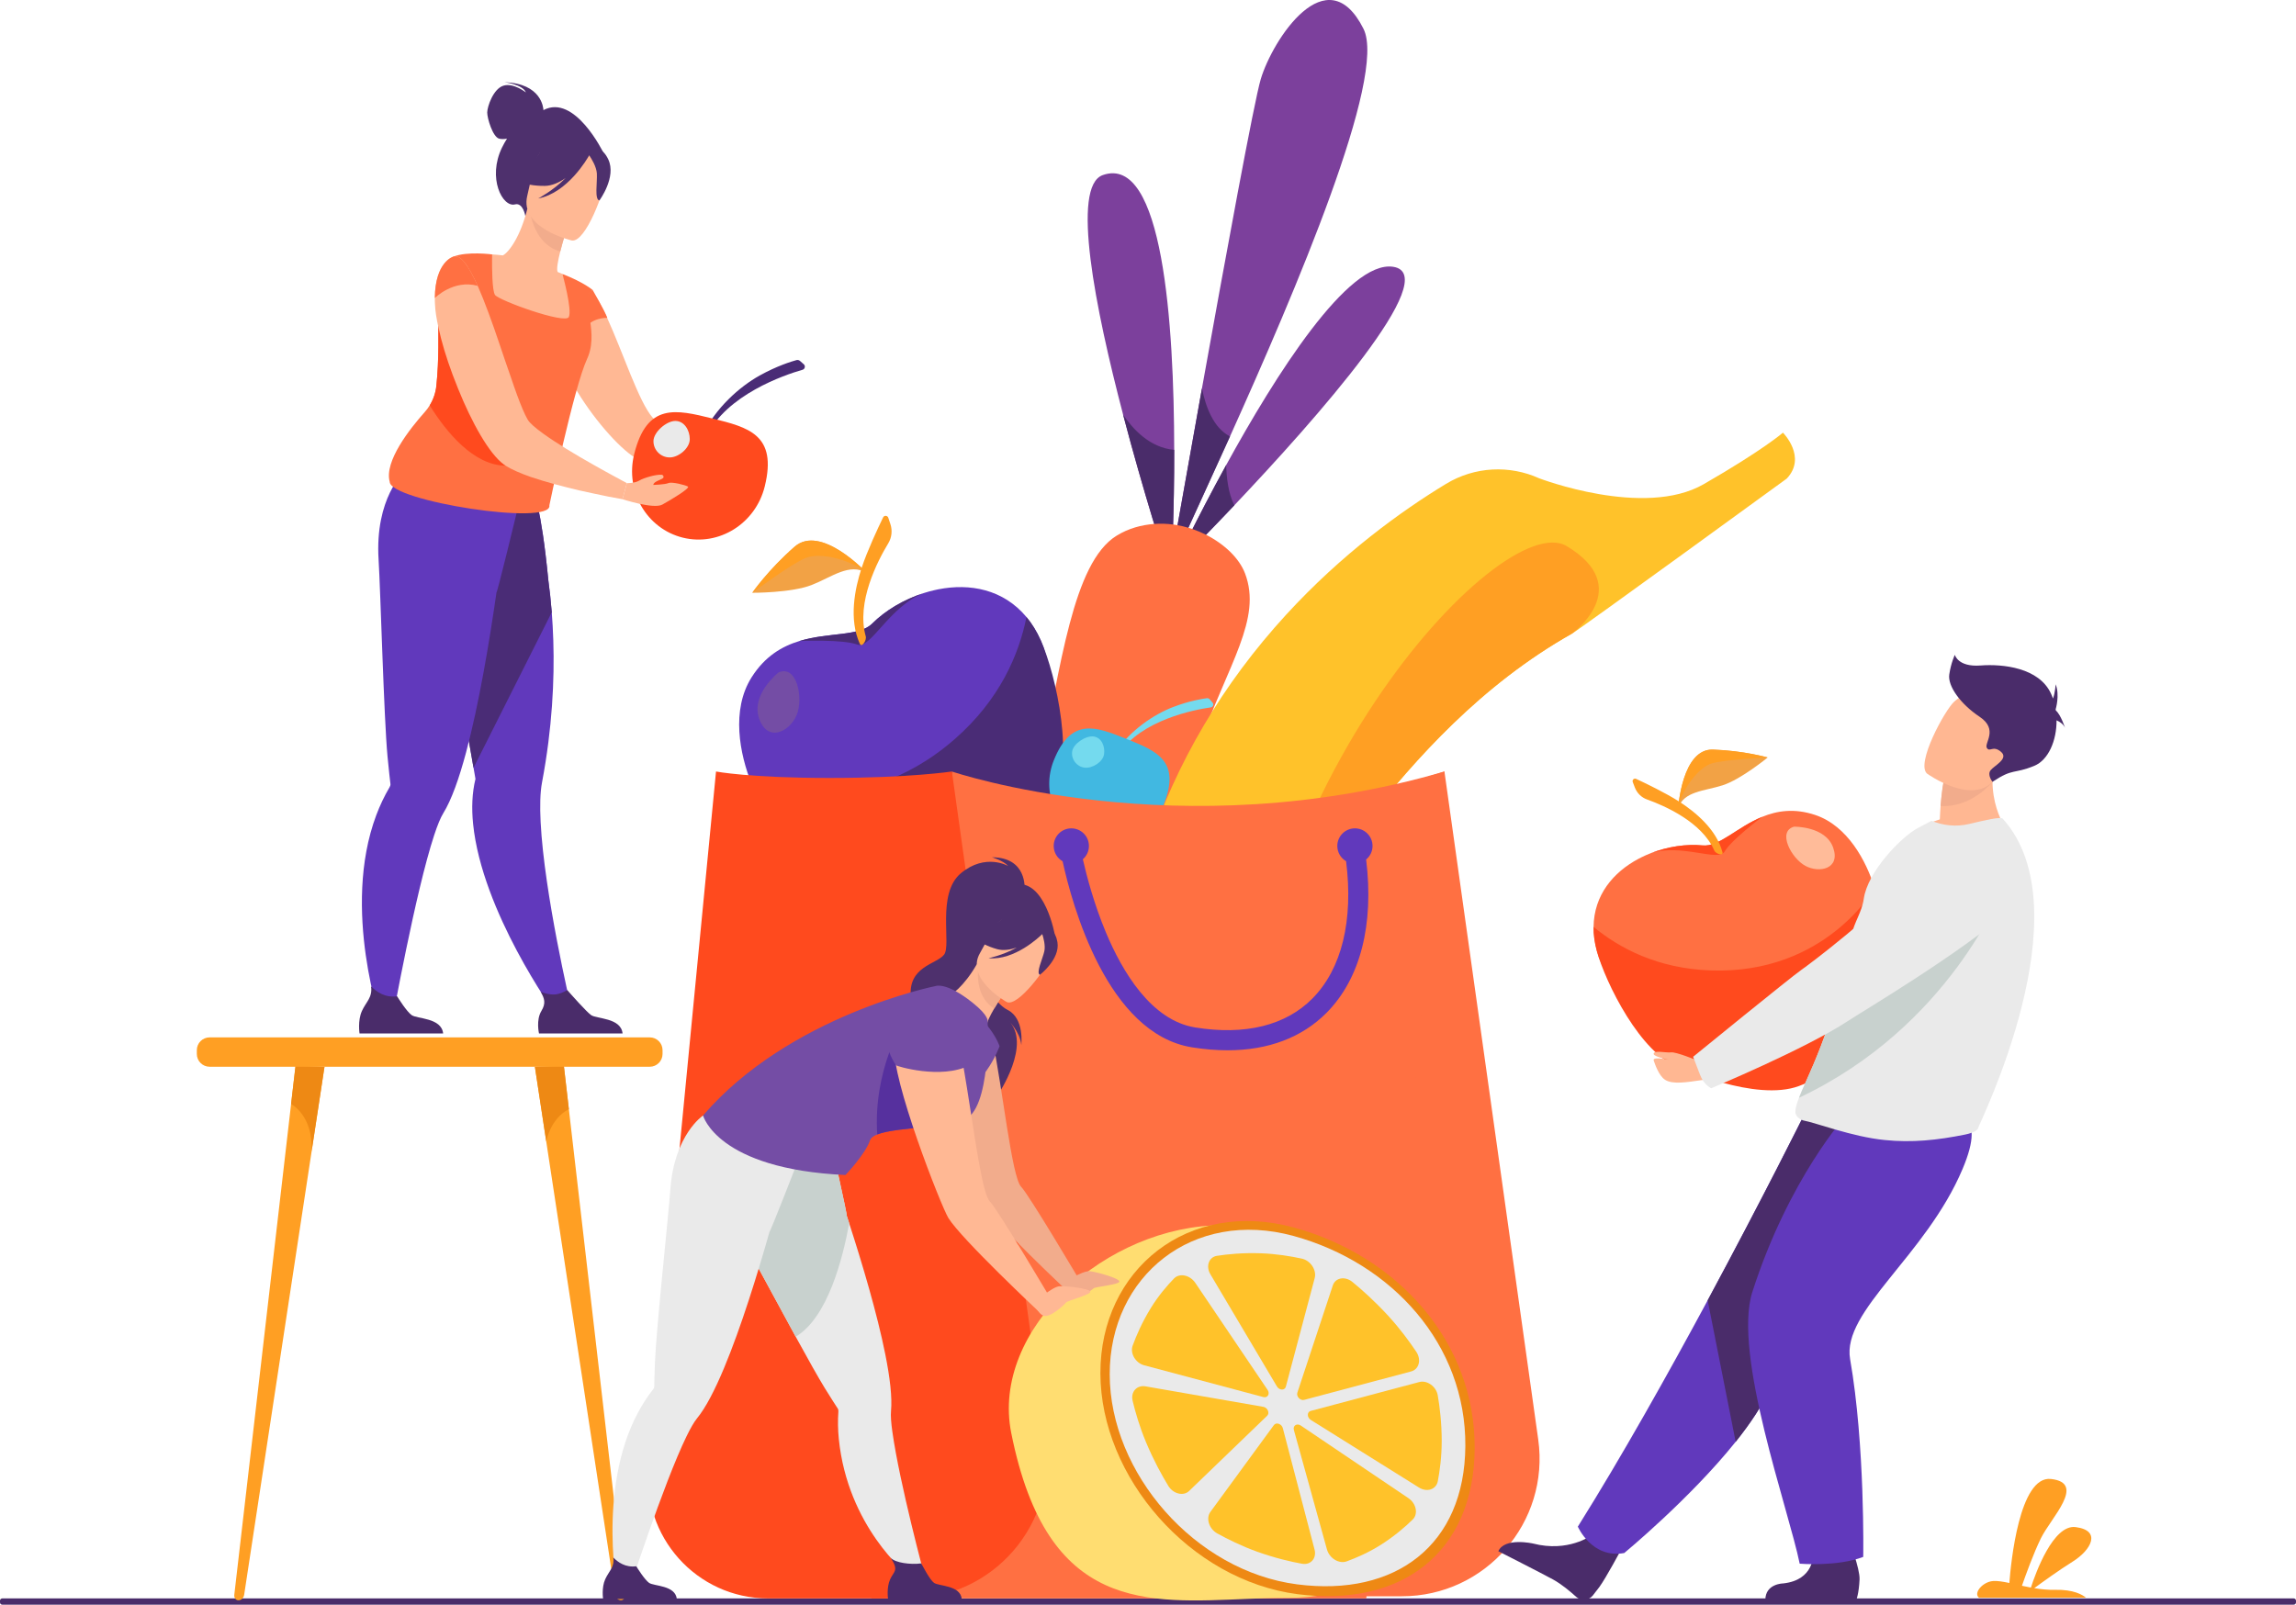 <?xml version="1.0" encoding="utf-8"?>
<!-- Generator: Adobe Illustrator 16.0.3, SVG Export Plug-In . SVG Version: 6.00 Build 0)  -->
<!DOCTYPE svg PUBLIC "-//W3C//DTD SVG 1.1//EN" "http://www.w3.org/Graphics/SVG/1.1/DTD/svg11.dtd">
<svg version="1.1" id="Warstwa_1" xmlns="http://www.w3.org/2000/svg" xmlns:xlink="http://www.w3.org/1999/xlink" x="0px" y="0px"
	 width="339.048px" height="237.015px" viewBox="0 0 339.048 237.015" enable-background="new 0 0 339.048 237.015"
	 xml:space="preserve">
<g>
	<g>
		<g>
			<g>
				<path fill="#4A2C6A" d="M338.712,237.015H0.336c-0.186,0-0.336-0.15-0.336-0.334v-0.26c0-0.184,0.15-0.334,0.336-0.334h338.376
					c0.186,0,0.336,0.15,0.336,0.334v0.26C339.048,236.864,338.896,237.015,338.712,237.015z"/>
			</g>
		</g>
	</g>
	<g>
		<g>
			<g>
				<g>
					<path fill="#7C409C" d="M172.935,84.908c-0.014,0.257-0.023,0.393-0.023,0.393s-0.041-0.131-0.123-0.382
						c-0.672-2.071-3.955-12.295-6.943-23.679c-4.13-15.75-7.697-33.719-3.004-35.38c8.89-3.149,10.529,22.016,10.552,40.584
						C173.41,75.594,173.031,83.138,172.935,84.908z"/>
					<path fill="#7C409C" d="M181.634,64.458c-3.215,7.125-6,13.12-7.6,16.711c-0.695,1.565-1.166,2.672-1.348,3.217
						c0.154-0.887,0.574-3.266,1.172-6.653c0-0.002,0-0.002,0-0.004c0.898-5.075,2.203-12.404,3.633-20.364
						c3.473-19.346,7.699-42.395,8.688-45.69c1.74-5.813,9.766-18.188,15.166-7.421C204.853,11.251,191.314,42.981,181.634,64.458z"
						/>
					<path fill="#7C409C" d="M182.281,74.624c-3.32,3.503-6.111,6.344-7.67,7.915c-0.852,0.861-1.336,1.34-1.336,1.34
						s0.85-1.813,2.299-4.707c1.367-2.734,3.27-6.433,5.492-10.481c7.279-13.266,17.998-30.27,24.645-29.288
						C213.294,40.523,194.314,61.923,182.281,74.624z"/>
					<path fill="#4A2C6A" d="M172.935,84.908c-0.047,0.002-0.098,0.006-0.146,0.011c-0.672-2.071-3.955-12.295-6.943-23.679
						c1.395,2.087,3.914,4.885,7.548,5.205C173.41,75.594,173.031,83.138,172.935,84.908z"/>
					<path fill="#4A2C6A" d="M181.634,64.458c-3.215,7.125-6,13.12-7.6,16.711c-0.121-1.003-0.176-2.165-0.176-3.436
						c0-0.002,0-0.002,0-0.004c0.898-5.075,2.203-12.404,3.633-20.364C178.052,60.145,179.214,63.223,181.634,64.458z"/>
					<path fill="#4A2C6A" d="M182.281,74.624c-3.32,3.503-6.111,6.344-7.67,7.915c0.15-0.903,0.502-2.074,0.963-3.367
						c1.367-2.734,3.27-6.433,5.492-10.481C181.117,70.388,181.357,72.917,182.281,74.624z"/>
				</g>
				<path fill="#F2A245" d="M172.683,84.391c-0.043,0.249-0.066,0.379-0.066,0.379C172.583,84.752,172.607,84.624,172.683,84.391z"
					/>
				<path fill="#FF7042" d="M177.142,109.971c-5.568,15.776-12.503,32.981-12.503,32.981l-15.666-4.696
					c0,0,1.834-11.686,4.525-24.688c3.141-15.161,4.934-30.458,11.375-34.437c1.773-1.096,3.688-1.604,5.561-1.741
					c0.943-0.071,1.884-0.041,2.802,0.082c0.221,0.029,0.436,0.062,0.652,0.1c0.543,0.098,1.078,0.224,1.6,0.38
					c0.203,0.058,0.404,0.122,0.605,0.192c0.693,0.235,1.363,0.519,2.002,0.843c2.713,1.38,4.896,3.455,5.754,5.697
					C186.421,91.426,181.351,98.05,177.142,109.971z"/>
			</g>
			<g>
				<path fill="#FFC22A" d="M169.482,125.382c-4.639,14.069-6.016,29.51-4.111,45.982c0.318,2.748,1.848,5.133,4.061,6.598
					c0.99,0.654,2.115,1.123,3.332,1.363c2.725-0.016,8.1-4.969,11.174-11.291c0.846-1.738,1.518-3.578,1.912-5.451
					c3.082-14.621,8.789-32.227,15.869-41.225c7.238-9.203,16.992-20.202,30.402-27.766c0,0,0-0.002,0.004-0.003
					c1.295-0.741,31.719-22.897,31.719-22.897c3.027-3.199-0.559-6.786-0.559-6.786s-2.891,2.535-11.705,7.611
					c-8.814,5.074-24.293-0.874-24.299-0.874c-4.336-1.961-9.484-1.762-13.746,0.825c-6.576,3.992-15.332,10.287-23.637,19.35
					C180.554,101.016,173.685,112.645,169.482,125.382z"/>
				<path fill="#FF9F23" d="M185.849,162.583c3.082-14.621,8.789-32.227,15.869-41.225c7.238-9.203,16.992-20.202,30.402-27.766
					c0,0,0-0.002,0.004-0.003c0.232-0.17,9.303-6.86-0.75-12.917c-9.84-5.927-50.002,38.234-47.438,87.362
					C184.783,166.296,185.455,164.456,185.849,162.583z"/>
			</g>
			<g>
				<path fill="#6139BC" d="M151.331,111.567c-1.128,1.771-2.511,3.487-4.144,5.095c-6.189,6.097-15.901,10.616-28.406,10.499
					c0,0-5.248-5.005-7.793-11.372l0.002-0.002c-1.766-4.417-3.053-10.92-0.002-15.747c1.967-3.111,4.496-4.583,7.06-5.358
					c4.354-1.325,8.808-0.643,10.753-2.582c1.92-1.912,4.65-3.563,7.65-4.514c0.49-0.156,0.987-0.295,1.49-0.408h0.002
					c0.209-0.05,0.415-0.095,0.626-0.137c0.005-0.002,0.009-0.002,0.013-0.002c4.625-0.903,9.563-0.019,12.997,4.104
					c0.797,0.955,1.52,2.109,2.136,3.498C155.914,99.585,154.969,105.858,151.331,111.567z"/>
				<path fill="#744DA5" d="M114.965,99.323c0,0-4.125,3.24-2.862,6.823c1.265,3.584,4.526,1.929,5.546-0.554
					C118.67,103.11,117.678,98.12,114.965,99.323z"/>
				<path fill="#4A2C76" d="M151.579,91.142c0.797,0.955,1.52,2.112,2.136,3.5c2.199,4.944,5.221,18.062,1.584,23.772l-4.876,4.46
					c-6.188,6.096-19.137,4.404-31.64,4.285c0,0-5.248-5.004-7.795-11.37l0.002-0.002c0,0,15.467,6.12,30.035-6.657
					C147.641,103.327,150.465,96.676,151.579,91.142z"/>
				<g>
					<path fill="#F2A245" d="M127.988,84.619c-2.553-1.521-5.138,0.616-8.135,1.788c-3.002,1.174-8.771,1.15-8.771,1.15
						s2.373-3.417,6.264-6.812C121.236,77.35,127.988,84.619,127.988,84.619z"/>
					<path fill="#FF9F23" d="M127.988,84.619c-2.399-1.97-6.836-3.098-9.002-2.213c-2.166,0.887-7.904,5.151-7.904,5.151
						s2.373-3.417,6.264-6.812C121.236,77.35,127.988,84.619,127.988,84.619z"/>
				</g>
				<path fill="#4A2C76" d="M128.801,92.1c1.92-1.912,4.65-3.563,7.65-4.514c-5.1,1.913-7.913,8.375-9.848,7.626
					c-2.075-0.805-8.318-0.542-8.556-0.53C122.402,93.356,126.855,94.039,128.801,92.1z"/>
				<path fill="#EE8914" d="M138.569,87.041c-0.161,0.046-0.366,0.091-0.626,0.137C138.152,87.127,138.358,87.083,138.569,87.041z"
					/>
				<g>
					<path fill="#FF9F23" d="M126.965,95.082L126.965,95.082c-1.636-3.613-0.752-8.095,0.277-11.219
						c0.819-2.486,2.391-5.842,3.163-7.438c0.163-0.337,0.651-0.303,0.77,0.053l0.312,0.941c0.313,0.944,0.196,1.976-0.316,2.826
						c-1.582,2.613-4.756,8.722-3.326,13.749C128.006,94.56,127.254,95.73,126.965,95.082z"/>
				</g>
			</g>
		</g>
		<g>
			<g>
				<path fill="#74DAEE" d="M165.188,111.369l-0.51-0.204c2.253-3.351,5.747-5.649,8.498-6.712c2.41-0.932,4.336-1.237,5.027-1.326
					c0.168-0.022,0.334,0.043,0.443,0.171l0.426,0.497c0.213,0.246,0.066,0.638-0.256,0.684
					C176.355,104.831,168.589,106.308,165.188,111.369z"/>
			</g>
			<path fill="#41B8E1" d="M155.605,112.327c2.583-6.453,6.218-4.997,10.703-3.201c4.484,1.794,8.119,3.25,5.537,9.702
				c-1.851,4.623-6.988,6.917-11.472,5.122C155.891,122.154,153.754,116.951,155.605,112.327z"/>
			<path fill="#74DAEE" d="M158.326,110.993c0.161-1.156,2.023-2.373,3.18-2.213c1.156,0.164,1.695,1.454,1.532,2.611
				c-0.162,1.156-1.755,2.15-2.911,1.988C158.972,113.218,158.165,112.15,158.326,110.993z"/>
		</g>
		<path fill="#FF7042" d="M213.298,113.952l13.85,98.658c1.719,12.236-7.783,23.164-20.141,23.164h-20.865
			c-10.535,0-18.74-9.148-17.593-19.623l11.72-91.775L213.298,113.952z"/>
		<path fill="#FF7042" d="M140.563,113.952c0,0,33.57,11.445,72.736,0l-11.539,122.135h-73.085L140.563,113.952z"/>
		<path fill="#FF4A1E" d="M140.563,113.952l13.852,98.91c1.718,12.27-7.784,23.225-20.141,23.225h-20.867
			c-10.536,0-18.739-9.172-17.593-19.674l9.92-102.461c0,0,4.888,0.953,16.776,0.953
			C134.285,114.905,140.563,113.952,140.563,113.952z"/>
		<path fill="#6139BC" d="M202.681,124.951c0-1.437-1.164-2.601-2.602-2.601c-1.436,0-2.6,1.164-2.6,2.601
			c0,0.96,0.521,1.797,1.297,2.247c1.102,8.752-0.637,15.906-4.977,20.289c-3.947,3.984-9.932,5.461-17.307,4.27
			c-6.486-1.047-10.754-8.223-13.193-14.06c-1.754-4.197-2.836-8.33-3.395-10.784c0.551-0.477,0.898-1.178,0.898-1.962
			c0-1.437-1.164-2.601-2.601-2.601c-1.436,0-2.6,1.164-2.6,2.601c0,0.968,0.53,1.811,1.314,2.259
			c1.397,6.416,6.575,25.461,19.1,27.482c1.822,0.293,3.574,0.439,5.25,0.439c6.006,0,11.006-1.883,14.643-5.555
			c4.975-5.023,7.012-13,5.828-22.625C202.314,126.475,202.681,125.756,202.681,124.951z"/>
	</g>
	<g>
		<g>
			<path fill="#FF7042" d="M246.876,150.749c1.758,0.582,3.66,0.984,5.674,1.176c7.633,0.721,16.799-1.602,25.285-8.652
				c0,0,0.803-6.349-1.006-12.124l-0.002-0.001c-1.254-4.005-3.998-9.172-8.775-10.775c-3.08-1.029-5.631-0.627-7.818,0.271
				c-3.717,1.521-6.383,4.471-8.795,4.228c-2.379-0.237-5.168,0.154-7.75,1.176c-0.424,0.166-0.84,0.348-1.248,0.552v0.001
				c-0.17,0.082-0.338,0.166-0.506,0.256c-0.002,0.001-0.008,0.004-0.01,0.006c-3.666,1.959-6.553,5.318-6.604,10.052
				c-0.012,1.097,0.137,2.29,0.49,3.583C237.062,145.104,241.205,148.868,246.876,150.749z"/>
			<path fill="#FFBB99" d="M264.931,122.101c0,0,4.629-0.084,5.762,3.072s-2.021,3.842-4.104,2.712
				C264.507,126.756,262.406,122.789,264.931,122.101z"/>
			<path fill="#FF4A1E" d="M235.322,136.911c-0.012,1.098,0.137,2.291,0.49,3.584c1.25,4.609,6.494,15.268,12.166,17.148
				c0,0,11.246,5.168,17.678,2.764c7.18-2.684,11.6-8.357,12.18-17.135c0,0,0.803-6.349-1.006-12.124l0,0
				c0,0-7.172,12.808-24.26,12.187C244.808,143.054,239.167,140.077,235.322,136.911z"/>
			<g>
				<path fill="#F2A245" d="M247.826,119.299c0.898-2.463,3.855-2.443,6.563-3.312c2.705-0.869,6.641-4.103,6.641-4.103
					s-3.527-1.015-8.082-1.168C248.394,110.563,247.826,119.299,247.826,119.299z"/>
				<path fill="#FF9F23" d="M247.826,119.299c0.543-2.685,2.949-5.932,4.924-6.532c1.977-0.601,8.279-0.882,8.279-0.882
					s-3.527-1.015-8.082-1.168C248.394,110.563,247.826,119.299,247.826,119.299z"/>
			</g>
			<path fill="#FF4A1E" d="M251.439,124.87c-2.379-0.237-5.168,0.154-7.75,1.176c4.555-1.534,10.08,1.32,10.988-0.271
				c0.971-1.707,5.389-5.008,5.557-5.132C256.517,122.163,253.851,125.113,251.439,124.87z"/>
			<path fill="#EE8914" d="M241.935,126.854c0.137-0.06,0.303-0.143,0.506-0.256C242.271,126.681,242.103,126.765,241.935,126.854z"
				/>
			<g>
				<path fill="#FF9F23" d="M254.359,125.887L254.359,125.887c-0.896-3.384-4-5.957-6.445-7.521
					c-1.947-1.243-4.893-2.664-6.309-3.325c-0.301-0.14-0.615,0.157-0.498,0.465l0.313,0.818c0.313,0.818,0.965,1.461,1.791,1.757
					c2.537,0.906,8.113,3.315,9.939,7.553C253.355,126.11,254.521,126.491,254.359,125.887z"/>
			</g>
		</g>
		<path fill="#4A2C6A" d="M234.996,226.782c0,0-3.4,2.549-8.613,1.201c0,0-4.205-0.957-5.125,1.139c0,0,6.445,3.275,8.076,4.17
			c1.23,0.676,2.512,1.742,3.418,2.564c0.719,0.652,1.838,0.563,2.449-0.188c0.283-0.35,0.607-0.766,0.963-1.246
			c0.994-1.348,3.311-5.699,3.311-5.699L234.996,226.782z"/>
		<path fill="#6139BC" d="M232.998,225.487c0,0,2.072,4.777,6.854,3.898c0,0,9.758-8.059,16.453-16.43
			c2.172-2.719,4.023-5.471,5.111-7.988c4.438-10.277,16.418-25.604,24.035-33.371l-19.059-6.893c0,0-6.104,12.277-14.223,27.359
			C246.316,202.931,239.417,215.253,232.998,225.487z"/>
		<path fill="#4A2C6A" d="M252.169,192.063l4.135,20.893c2.172-2.719,4.023-5.471,5.111-7.988
			c4.438-10.277,16.418-25.604,24.035-33.371l-19.059-6.893C266.392,164.704,260.289,176.981,252.169,192.063z"/>
		<path fill="#4A2C6A" d="M267.744,229.554c0,0,0.209,3.811-4.412,4.32c0,0-2.641,0.014-2.646,2.439l13.428,0.043
			c0,0,0.391-0.979,0.484-3.074c0.072-1.609-1.559-5.818-1.559-5.818L267.744,229.554z"/>
		<path fill="#6139BC" d="M272.644,164.704c0,0-8.49,9.326-13.879,26.133c-2.932,9.145,5.375,32.133,6.994,40.121
			c0,0,5.572,0.471,9.383-1.002c0,0,0.289-16.496-1.939-29.213c-1.248-7.115,11.176-15.219,16.605-28.076
			c3.693-8.748-0.801-8.6-6.32-8.809L272.644,164.704z"/>
		<path fill="#FFB792" d="M282.445,123.085c4.723,2.668,14.393,0.209,14.393,0.209s-3.928-4.49-2.145-11.72l-3.707,1.883
			l-3.984,2.023c0,0-0.256,1.276-0.436,3.569c-0.045,0.591-0.088,1.251-0.115,1.972
			C284.025,121.756,282.445,123.085,282.445,123.085z"/>
		<path fill="#EAEAEA" d="M265.125,164.222c0,0.83,0.957,1.227,1.158,1.268c1.906,0.348,7.225,2.418,12.018,2.893
			c4.033,0.422,7.781,0.02,11.895-0.807c0.545-0.109,1.826-0.453,1.916-0.977c0.113-0.57,15.873-32.129,3.623-45.686
			c-0.289-0.318-2.707,0.256-4.92,0.781c-2.041,0.484-3.916,0.214-5.588-0.458l-2.074,1.091c-2.547,1.42-7.367,6.463-7.93,10.419
			c-0.287,2.013-1.438,3.502-1.77,5.272c-0.125,0.655-0.252,1.295-0.379,1.918c-0.252,1.223-0.51,2.387-0.775,3.492
			c-0.723,2.994-1.482,5.568-2.229,7.795c-0.797,2.363-1.576,4.328-2.271,5.973c-0.904,2.133-1.668,3.727-2.143,4.945
			C265.318,163.001,265.125,163.675,265.125,164.222z"/>
		<path fill="#C8D1CE" d="M265.656,162.142c22.248-10.482,29.951-30.609,29.951-30.609s-18.074,6.668-22.533,8.404
			c-0.252,1.223-0.51,2.387-0.775,3.492c-0.723,2.994-1.482,5.568-2.229,7.795c-0.797,2.363-1.576,4.328-2.271,5.973
			C266.894,159.329,266.13,160.923,265.656,162.142z"/>
		<g>
			<path fill="#FFB792" d="M250.566,156.603c0,0-3.094-1.268-3.803-1.166c-0.711,0.102-2.676-0.391-2.564,0.254
				c0.076,0.443,2.615,0.912,2.615,0.912s-2.836-0.637-2.615,0.025c0.15,0.457,0.752,2.271,1.689,2.865
				c1.121,0.709,3.152,0.367,5.531,0.023C255.789,158.886,250.566,156.603,250.566,156.603z"/>
			<path fill="#EAEAEA" d="M251.056,158.786c-0.711-1.854-1.035-2.695-1.035-2.695s14.525-11.84,16.006-12.855
				c1.01-0.693,11.051-8.198,15.945-14.048c2.43-2.902,6.258-4.228,9.963-3.451l3.049,0.64c3.682,0.771,4.877,5.433,2.021,7.882
				c-8.045,6.896-21.613,14.896-24.145,16.56c-6.279,4.129-20.17,9.918-20.17,9.918S251.613,160.243,251.056,158.786z"/>
		</g>
		<path fill="#F2AC8C" d="M286.566,119.05c4.645,0.262,7.664-3.573,7.664-3.573s-2.1-1.164-3.244-2.019l-3.984,2.023
			C287.001,115.48,286.746,116.757,286.566,119.05z"/>
		<path fill="#FFB792" d="M284.587,114.281c0,0,7.037,5.052,10.113,0.621c3.08-4.432,6.061-6.764,1.697-10.176
			s-6.42-2.333-7.807-1.104C287.203,104.851,282.835,112.854,284.587,114.281z"/>
		<path fill="#4A2C6A" d="M287.847,99.619c0.252-1.703,0.82-2.901,0.82-2.901s0.441,1.829,3.783,1.576
			c3.344-0.252,8.645,0.33,10.41,4.14c0.113,0.243,0.213,0.491,0.301,0.746c0.32-0.844,0.396-2.109,0.396-2.109
			c0.637,1.64,0,3.691,0,3.691l0,0c0.01,0.061,0.018,0.12,0.027,0.179c0.738,0.625,1.357,2.564,1.357,2.564
			c-0.223-0.541-0.766-0.895-1.252-1.111c0.018,2.965-1.186,5.862-3.297,6.725c-3.084,1.261-3.061,0.299-6.164,2.358
			c0,0-0.832-1.033-0.264-1.727c0.566-0.694,2.711-1.703,1.514-2.712c-1.199-1.009-1.641,0.126-2.082-0.567
			c-0.441-0.695,1.766-2.713-1.072-4.605S287.593,101.323,287.847,99.619z"/>
	</g>
	<g>
		<path fill="#4E306D" d="M80.248,16.266c-0.011-0.334-0.271-3.932-5.751-4.12c0,0,2.694,0.321,3.161,1.506
			c0,0-1.836-1.463-3.33-0.993s-2.371,3.089-2.381,3.95c-0.008,0.86,0.822,3.638,1.77,3.873c0.359,0.09,0.773,0.065,1.15,0.001
			c-0.254,0.394-0.5,0.829-0.737,1.314c-2.187,4.49,0.069,8.877,1.92,8.392c1.188-0.311,1.524,1.716,1.524,1.716l11.535-9.339
			C89.109,22.567,84.873,13.798,80.248,16.266z"/>
		<path fill="#6139BC" d="M84.266,148.524l-2.451,0.914c0,0-10.643-14.763-11.953-27.75c-0.234-2.319-0.155-4.565,0.35-6.641
			c0,0-0.104-0.595-0.285-1.644c-0.084-0.491-0.189-1.081-0.307-1.758c-0.348-1.981-0.822-4.695-1.367-7.783
			c-1.251-7.108-2.875-16.195-4.134-22.875l0.659-0.212l7.145-2.304l1.477-4.69l5.32-1.4c0,0,1.188,2.325,2.25,13.306
			c0.195,1.441,0.373,3.029,0.508,4.752c0.414,5.258,0.443,11.779-0.506,19.235c-0.244,1.909-0.551,3.879-0.934,5.903
			c-0.281,1.485-0.322,3.508-0.205,5.83C80.367,132.024,84.266,148.524,84.266,148.524z"/>
		<path fill="#4A2C76" d="M81.477,90.439l-11.551,22.965c-0.084-0.491-0.189-1.081-0.307-1.758
			c-0.348-1.981-0.822-4.695-1.367-7.783c-1.251-7.108-2.875-16.195-4.134-22.875l0.659-0.212l7.145-2.304l1.477-4.69l5.32-1.4
			c0,0,1.188,2.325,2.25,13.306C81.164,87.129,81.342,88.716,81.477,90.439z"/>
		<path fill="#6139BC" d="M76.395,75.329l-0.268-2.293c-4.479,1.19-16.449-3.324-16.449-3.324s-4.34,3.815-3.771,12.96
			c0.279,4.463,0.786,23.431,1.317,29.043c0.192,2.034,0.36,3.481,0.429,4.06c0.001,0.003,0.001,0.005,0.001,0.005
			c0.021,0.178-0.04,0.344-0.13,0.498c-0.781,1.326-1.428,2.706-1.959,4.119c-5.209,13.878,0.803,30.971,0.803,30.971l1.561-0.629
			c0,0,3.418-19.021,6.198-27.424c0.472-1.426,0.925-2.546,1.339-3.215c1.207-1.95,2.33-5.137,3.347-8.927
			c1.923-7.165,3.472-16.486,4.503-23.681C73.457,87.498,76.395,75.329,76.395,75.329z"/>
		<path fill="#FFB894" d="M111.69,72.399c-0.966,0.854-3.523-2.077-3.876-2.467c-0.02-0.036-0.037-0.056-0.037-0.056l0.779-2.169
			c0,0,3.354-0.13,3.912,0.426C113.025,68.691,112.747,71.491,111.69,72.399z"/>
		<path fill="#FFB894" d="M108.557,67.708l-0.334,2.244c0,0-0.148,0-0.408-0.02c-0.816-0.056-2.801-0.167-5.043-0.408
			c-3.377-0.334-7.383-0.927-8.977-1.91c-2.43-1.483-6.416-6.027-9.013-10.571c-0.075-0.111-0.13-0.222-0.187-0.333
			c-1.354-2.411-2.299-4.803-2.373-6.714c-0.057-1.168,0.074-2.169,0.315-3.041c0.315-1.15,0.835-2.059,1.372-2.744
			c0.074-0.112,0.15-0.224,0.26-0.316c0.891-1.057,1.762-1.502,1.762-1.502c0.445-0.185,0.928,0.037,1.429,0.575v0.019
			c0.407,0.427,0.853,1.075,1.278,1.891c0.02,0.019,0.037,0.038,0.037,0.056c0.094,0.167,0.186,0.353,0.297,0.556
			c0.037,0.038,0.057,0.094,0.075,0.131c0.202,0.427,0.407,0.871,0.61,1.335c2.281,4.97,4.711,12.499,6.732,14.742
			c0.872,0.965,4.859,2.856,8.029,4.266C106.701,66.966,108.557,67.708,108.557,67.708z"/>
		<path fill="#FFB894" d="M84.953,47.515c-1.406,0.652-3.105,1.096-5.158,1.208c-7.703,0.422-9.451-6.33-9.77-10.811
			c1.11-0.402,2.082-0.365,2.643-0.335c0.547,0.031,1.115,0.087,1.586,0.145c0.943-0.492,2.635-2.882,3.613-6.882l0.332,0.153
			l5.559,2.613c0,0-0.592,1.809-1.027,3.539c-0.34,1.354-0.584,2.663-0.379,3.029c0.438,0.178,0.699,0.29,0.699,0.29
			s0,0.002,0.002,0.006C83.109,40.612,84.318,43.691,84.953,47.515z"/>
		<path fill="#FF7042" d="M86.88,52.568c-0.058,0.154-0.122,0.304-0.191,0.458c-1.95,4.201-5.562,21.604-5.562,21.604
			c0.514,3.129-23.516-0.614-23.578-3.462c-0.846-3.021,3.004-7.874,5.174-10.31c0.271-0.305,0.516-0.633,0.729-0.98
			c0.536-0.868,0.877-1.849,0.984-2.873c0.426-4.039,0.264-7.824,0.301-10.125v0c0.424-0.313,0.834-0.604,1.216-0.88
			c0.583-0.426,1.101-0.824,1.481-1.228c0.417-0.441,0.679-0.891,0.709-1.399c0.022-0.384,0.011-0.778-0.03-1.172
			c-0.019-0.186-0.042-0.372-0.069-0.557c-0.3-1.955-1.117-3.728-1.117-3.728c2.068-0.837,5.742-0.339,5.742-0.339
			s-0.004,0.204-0.006,0.539c-0.012,1.342,0,4.79,0.431,5.441c0.538,0.813,10.383,4.372,10.902,3.27
			c0.513-1.084-0.89-6.164-0.942-6.356c-0.002-0.003-0.002-0.006-0.002-0.006c3.297,1.294,4.476,2.381,4.476,2.381
			C85.539,44.133,88.417,48.493,86.88,52.568z"/>
		<path fill="#F2AC8C" d="M83.758,33.607c0,0-0.592,1.807-1.027,3.539c-3.248-0.906-4.234-4.321-4.531-6.151L83.758,33.607z"/>
		<path fill="#FFB894" d="M84.441,35.521c0,0-7.771-1.799-6.577-6.621c1.194-4.823,0.995-8.303,6.009-7.359
			c5.012,0.945,5.518,3.023,5.51,4.73C89.377,27.977,86.494,35.864,84.441,35.521z"/>
		<path fill="#4E306D" d="M89.82,23.532c-0.836-1.748-1.82-1.655-2.434-1.345c-3.651-3.379-7.234-0.619-7.234-0.619
			c-1.379,3.332-4.367,4.692-4.367,4.692s1.194,1.222,4.654,1.196c1.057-0.008,2.12-0.493,3.088-1.163
			c-1.866,1.879-4.053,3.022-4.053,3.022c4.33-0.829,7.236-5.844,7.533-6.376c0.368,0.542,1.07,1.696,1.129,2.669
			c0.08,1.325-0.375,3.896,0.383,3.993C88.52,29.601,91.073,26.153,89.82,23.532z"/>
		<path fill="#FF7042" d="M87.526,42.844c0,0,1.872,3.264,2.152,4.104c0,0-2.427-0.094-3.407,1.773
			C86.271,48.722,86.037,43.284,87.526,42.844z"/>
		<path fill="#FF4A1E" d="M74.657,68.783c-4.739-0.05-8.753-4.972-11.206-8.905c0.536-0.868,0.877-1.849,0.984-2.873
			c0.426-4.039,0.264-7.824,0.301-10.125v0c0.424-0.313,0.834-0.604,1.216-0.88c0.583-0.426,1.101-0.824,1.481-1.228
			C71.313,51.332,81.082,68.851,74.657,68.783z"/>
		<path fill="#4A2C6A" d="M65.436,152.64H53.092c0,0-0.295-1.883,0.35-3.309c0.617-1.369,1.586-1.992,1.354-3.648
			c0.785,0.807,2.063,1.713,3.847,1.473c0.218,0.354,1.411,2.25,2.142,2.775C61.588,150.511,65.187,150.304,65.436,152.64z"/>
		<path fill="#4A2C6A" d="M91.934,152.64H79.593c0,0-0.462-1.969,0.349-3.309c0.717-1.186,0.441-1.859-0.09-2.84
			c0.56,0.229,1.283,0.436,2.079,0.391c0.615-0.035,1.265-0.314,1.836-0.645c0.532,0.605,2.806,3.182,3.517,3.693
			C88.09,150.511,91.686,150.304,91.934,152.64z"/>
		<g>
			<g>
				<path fill="#4A2C76" d="M104.271,64.506l-0.605-0.149c2.006-4.123,5.573-7.257,8.502-8.886c2.563-1.426,4.682-2.072,5.443-2.281
					c0.186-0.051,0.381-0.004,0.525,0.123l0.559,0.491c0.275,0.243,0.174,0.708-0.18,0.81
					C115.801,55.396,107.301,58.279,104.271,64.506z"/>
			</g>
			<path fill="#FF4A1E" d="M93.646,67.09c1.89-7.662,6.207-6.598,11.531-5.284c5.326,1.313,9.643,2.378,7.752,10.041
				c-1.354,5.491-6.768,8.878-12.094,7.565C95.512,78.098,92.292,72.581,93.646,67.09z"/>
			<path fill="#EAEAEA" d="M96.496,65.162c0-1.325,1.902-2.987,3.229-2.987s2.133,1.369,2.133,2.693
				c0,1.326-1.635,2.695-2.961,2.695S96.496,66.488,96.496,65.162z"/>
		</g>
		<path fill="#FFB894" d="M92.57,71.361l-0.648,2.373c0,0-0.816-0.148-2.115-0.389c-0.389-0.075-0.611-0.13-0.611-0.13
			c-1.038-0.204-2.279-0.483-3.634-0.779h-0.021c-2.316-0.556-4.913-1.224-7.1-1.966c-1.541-0.538-2.876-1.112-3.784-1.688
			c-0.093-0.056-0.167-0.111-0.261-0.186c-2.17-1.575-4.746-6.211-6.749-11.182c-0.278-0.686-0.538-1.372-0.798-2.04
			c-0.928-2.485-1.668-4.933-2.113-7.047c-0.279-1.261-0.464-2.411-0.5-3.356c-0.02-0.334-0.039-0.649-0.02-0.946
			c0.037-5.377,2.707-6.12,2.707-6.12c0.057-0.018,0.111-0.037,0.186-0.055c0.463-0.075,0.945,0.241,1.447,0.853
			c0.629,0.76,1.299,2.002,1.984,3.505c1.057,2.393,2.17,5.488,3.208,8.567c0.573,1.687,1.13,3.375,1.688,4.932
			c0.315,0.946,0.629,1.836,0.927,2.652c0.574,1.558,1.094,2.819,1.558,3.616c0.298,0.52,1.149,1.242,2.28,2.059
			c1.965,1.428,4.84,3.152,7.344,4.562c1.038,0.593,2.021,1.132,2.838,1.577C91.699,70.897,92.57,71.361,92.57,71.361z"/>
		<path fill="#FF7042" d="M70.533,42.217c-3.57-0.983-6.324,1.804-6.324,1.804c0.045-5.369,2.719-6.104,2.719-6.104
			C68.002,37.471,69.248,39.333,70.533,42.217z"/>
		<path fill="#FFB894" d="M92.57,71.361c0,0,1.166,0.025,1.822-0.377c0.659-0.402,2.525-0.951,3.367-0.859
			c0,0,0.311,0.127,0.201,0.42c-0.109,0.292-1.48,0.53-1.48,1.08c0,0,1.719-0.055,2.23-0.275c0.514-0.22,2.488,0.285,2.873,0.513
			s-2.507,1.968-3.787,2.671c-1.279,0.703-5.875-0.799-5.875-0.799L92.57,71.361z"/>
	</g>
	<g>
		<g>
			<g>
				<path fill="#FF9F23" d="M91.699,236.362c-0.421,0-0.781-0.344-0.854-0.811l-4.174-27.459l-6.008-39.49l-1.678-11.043
					l4.277-0.143l0.741,6.41l5.213,45.049l3.09,26.703C92.355,235.993,92.069,236.362,91.699,236.362z"/>
			</g>
			<g>
				<path fill="#FF9F23" d="M47.918,157.56l-1.904,12.516v0.002l-5.258,34.57l-4.701,30.904c-0.07,0.467-0.432,0.811-0.852,0.811
					c-0.371,0-0.656-0.369-0.607-0.783l4.054-35.033l4.335-37.475l0.656-5.654L47.918,157.56z"/>
			</g>
			<path fill="#EE8914" d="M46.014,170.075c0.25-5.379-3.029-7.004-3.029-7.004l0.656-5.654l4.277,0.143L46.014,170.075z"/>
			<path fill="#EE8914" d="M84.005,163.827c-2.772,1.42-3.341,4.775-3.341,4.775l-1.678-11.043l4.277-0.143L84.005,163.827z"/>
		</g>
		<path fill="#FF9F23" d="M95.955,157.56H30.947c-1.035,0-1.881-0.848-1.881-1.883v-0.57c0-1.037,0.846-1.883,1.881-1.883h65.008
			c1.034,0,1.881,0.846,1.881,1.883v0.57C97.836,156.712,96.989,157.56,95.955,157.56z"/>
	</g>
	<path fill="#FF9F23" d="M308.033,235.983h-15.811c-0.848-0.719,0.586-2.35,2.084-2.461c0.65-0.049,1.473,0.088,2.414,0.287
		c0.217-2.891,1.461-15.883,6.143-15.361c5.266,0.584,0,5.723-1.488,8.764c-1.102,2.252-2.266,5.482-2.797,7.008
		c0.428,0.092,0.871,0.184,1.322,0.266c0.697-2.143,3.295-9.35,6.596-8.932c3.879,0.492,2.32,3.383-0.428,5.1
		c-2.018,1.26-4.492,3.053-5.67,3.92c0.998,0.162,2.037,0.271,3.094,0.246C306.199,234.757,307.521,235.554,308.033,235.983z"/>
	<g>
		<path fill="#FFDD71" d="M149.326,211.638c0.678,3.402,1.51,6.348,2.475,8.891c7.488,19.729,23.093,15.475,38.33,15.475
			c17.199,0,17.166-11.52,17.166-27.092c0-15.574-9.529-27.947-26.727-27.947C163.369,180.964,146.285,196.366,149.326,211.638z"/>
		<g>
			<path fill="#EE8914" d="M217.763,213.972c0.105-15.777-11.365-28.451-26.682-32.66c-15.631-4.293-28.611,6.209-28.586,21.51
				c0.024,15.373,13.274,30.596,29.127,32.643C206.957,237.442,217.66,229.317,217.763,213.972z"/>
			<path fill="#EAEAEA" d="M216.386,213.591c0.102-14.99-10.799-27.035-25.354-31.033c-14.852-4.078-27.185,5.898-27.162,20.439
				c0.023,14.605,12.613,29.07,27.677,31.016C206.119,235.894,216.289,228.173,216.386,213.591z"/>
			<g>
				<path fill="#FFC22A" d="M189.88,204.812l4.26-16.031c0.316-1.191-0.613-2.6-1.906-2.879c-1.578-0.344-3.748-0.711-6.057-0.789
					c-2.67-0.092-4.914,0.133-6.465,0.375c-1.201,0.184-1.684,1.533-0.973,2.729l9.826,16.568
					C188.917,205.378,189.726,205.394,189.88,204.812z"/>
				<path fill="#FFC22A" d="M193.57,209.731l15.971,9.982c1.189,0.742,2.545,0.283,2.781-0.943c0.285-1.496,0.574-3.592,0.574-5.93
					c0-2.705-0.297-5.082-0.586-6.754c-0.225-1.299-1.57-2.264-2.727-1.955l-16.029,4.264
					C192.978,208.548,192.99,209.37,193.57,209.731z"/>
				<path fill="#FFC22A" d="M192.583,206.765l15.795-4.201c1.176-0.313,1.547-1.732,0.758-2.912
					c-0.963-1.438-2.369-3.367-4.105-5.268c-2.012-2.199-3.934-3.904-5.328-5.043c-1.082-0.883-2.506-0.629-2.885,0.514
					l-5.236,15.836C191.394,206.257,192.011,206.917,192.583,206.765z"/>
				<path fill="#FFC22A" d="M191.066,211.216l4.883,17.639c0.365,1.313,1.787,2.174,2.916,1.762
					c1.377-0.502,3.221-1.293,5.021-2.432c2.082-1.32,3.682-2.719,4.742-3.764c0.824-0.813,0.506-2.361-0.641-3.135l-15.906-10.734
					C191.511,210.167,190.886,210.575,191.066,211.216z"/>
				<path fill="#FFC22A" d="M187.187,205.294l-10.672-15.803c-0.793-1.178-2.33-1.498-3.15-0.656
					c-0.998,1.029-2.291,2.523-3.417,4.352c-1.306,2.113-2.165,4.123-2.693,5.576c-0.408,1.127,0.433,2.555,1.703,2.895
					l17.601,4.691C187.189,206.515,187.576,205.868,187.187,205.294z"/>
				<path fill="#FFC22A" d="M186.554,207.792l-17.384-3.023c-1.295-0.225-2.23,0.814-1.916,2.129
					c0.383,1.607,1.01,3.809,1.979,6.123c1.121,2.68,2.351,4.908,3.285,6.441c0.723,1.189,2.238,1.566,3.072,0.764l11.531-11.117
					C187.535,208.712,187.187,207.901,186.554,207.792z"/>
				<path fill="#FFC22A" d="M188.115,210.489l-9.375,12.82c-0.697,0.955-0.203,2.508,1.014,3.184
					c1.486,0.82,3.563,1.859,5.867,2.688c2.67,0.957,5.008,1.494,6.652,1.789c1.271,0.23,2.184-0.807,1.846-2.1l-4.686-17.926
					C189.267,210.302,188.457,210.022,188.115,210.489z"/>
			</g>
		</g>
	</g>
	<g>
		<path fill="#4E306D" d="M149.809,130.659c0.072-0.286-6.217,2.842-6.535,3.196c-2.949,3.271-2.108,7.54-0.421,7.581
			c1.082,0.025,0.872,1.826,0.872,1.826l12.059-5.101C155.783,138.162,154.33,129.696,149.809,130.659z"/>
		<path fill="#4E306D" d="M151.295,131.32c0,0,0.43-4.697-4.818-4.697c0,0,1.591,0.432,2.412,1.294c0,0-3.346-1.966-6.988,1.055
			c-3.643,3.02-1.379,10.592-2.486,12.029c-1.108,1.438-5.422,1.727-4.896,6.375c0.528,4.648,13.69,10.471,12.845,14.318
			c0,0,5.16-7.584,1.47-11.043c0,0,1.799,1.693,1.981,3.705c0,0,0.488-3.93-2.013-5.186c-2.214-1.113-4.026-5.182-3.835-5.908
			C145.16,142.534,151.295,131.32,151.295,131.32z"/>
		<path fill="#F2AC8C" d="M146.529,153.417c-0.81-3.896-5.863-5.105-8.254-1.924c-0.43,0.572-0.731,1.25-0.83,2.049
			c-0.547,4.424,6.525,22.438,7.539,24.07c1.844,2.971,12.701,13.15,12.701,13.15l2.002-1.213c0,0-7.701-13.037-8.895-14.258
			C149.414,173.88,148.064,160.815,146.529,153.417z"/>
		<path fill="#F2AC8C" d="M156.926,189.556c0,0,2.919-1.918,4.025-1.795c1.105,0.125,4.307,1.045,4.346,1.516
			c0.037,0.471-3.566,0.764-3.809,1.021c-0.242,0.256-2.689,1.891-3.577,1.379C157.024,191.163,156.926,189.556,156.926,189.556z"/>
		<path fill="#EAEAEA" d="M136.553,232.878l-2.609-0.383c0,0-8.771-6.973-10.079-19.98c-0.132-1.324-0.159-2.668-0.062-4.021
			c0.012-0.156-0.006-0.313-0.09-0.445c0,0-0.002-0.002-0.004-0.004c-0.281-0.43-0.979-1.508-1.926-3.041
			c-0.932-1.512-2.529-4.367-4.284-7.572c-3.163-5.773-6.847-12.678-8.108-14.875c-4.025-7.008-2.086-11.721-2.086-11.721
			s11.229-1.109,14.305-3.801l1.108,1.707c0,0,2.433,10.77,2.318,10.82c0.118,0.367,0.241,0.74,0.364,1.119
			c1.92,5.926,4.129,13.332,5.332,19.363c0.678,3.395,1.035,6.352,0.844,8.367c-0.066,0.691,0.014,1.752,0.199,3.064
			C132.861,219.206,136.553,232.878,136.553,232.878z"/>
		<path fill="#4A2C6A" d="M142.025,236.179h-10.885c0,0-0.26-1.658,0.308-2.918c0.545-1.207,1.321-1.246,0.1-3.139
			c0.691,0.711,2.915,1.008,4.489,0.795c0.192,0.313,1.242,2.41,1.887,2.873C138.637,234.3,141.807,234.118,142.025,236.179z"/>
		<path fill="#C8D1CE" d="M125.4,180.681c-0.951,5.244-3.196,13.971-7.901,16.75c-3.163-5.773-6.847-12.678-8.108-14.875
			c-4.025-7.008-2.086-11.721-2.086-11.721s11.229-1.109,14.305-3.801l1.108,1.707c0,0,2.433,10.77,2.318,10.82
			C125.154,179.929,125.277,180.302,125.4,180.681z"/>
		<path fill="#744DA5" d="M145.363,150.999c0,0,1.54,1.602,2.244,3.518c0,0-2.457,7.051-8.193,7.934
			C139.414,162.45,143.953,150.995,145.363,150.999z"/>
		<path fill="#EAEAEA" d="M117.766,171.646l0.039-2.037c-4.058,0.512-13.986-4.846-13.986-4.846s-4.244,2.822-4.826,10.881
			c-0.282,3.936-2.076,20.574-2.275,25.541c-0.072,1.801-0.096,3.086-0.104,3.6c0.001,0.004,0.001,0.004,0.001,0.004
			c-0.002,0.158-0.076,0.297-0.173,0.42c-0.839,1.066-1.567,2.197-2.198,3.369c-6.189,11.518-2.951,27.164-2.951,27.164l1.438-0.365
			c0,0,5.232-16.221,8.652-23.238c0.58-1.189,1.108-2.115,1.549-2.652c1.287-1.561,2.643-4.215,3.98-7.406
			c2.525-6.035,4.979-14,6.729-20.168C113.763,181.935,117.766,171.646,117.766,171.646z"/>
		<path fill="#FFB894" d="M141.504,158.058c-6.631-1.521-2.396-10.84-2.011-10.676c0.919-0.188,2.937-1.801,4.743-4.951l0.242,0.211
			l4.073,3.57c0,0-0.942,1.391-1.735,2.75c-0.617,1.064-1.145,2.113-1.06,2.475C146.084,151.694,143.271,158.464,141.504,158.058z"
			/>
		<path fill="#F2AC8C" d="M148.551,146.214c0,0-0.941,1.387-1.734,2.75c-2.531-1.563-2.533-4.697-2.338-6.322L148.551,146.214z"/>
		<path fill="#FFB894" d="M148.664,148.001c0,0-6.147-3.42-3.959-7.217c2.189-3.796,2.871-6.793,6.89-4.771
			c4.018,2.024,3.938,3.909,3.515,5.354C154.687,142.812,150.32,148.794,148.664,148.001z"/>
		<path fill="#4E306D" d="M156.149,139.153c-0.283-1.686-1.14-1.847-1.736-1.733c-2.271-3.755-5.979-2.29-5.979-2.29
			c-1.982,2.487-4.846,2.912-4.846,2.912s0.713,1.326,3.653,2.148c0.897,0.252,1.917,0.1,2.898-0.232
			c-2.038,1.139-4.171,1.574-4.171,1.574c3.873,0.354,7.56-3.188,7.941-3.566c0.178,0.549,0.492,1.697,0.305,2.537
			c-0.254,1.143-1.268,3.209-0.65,3.479C153.564,143.981,156.57,141.681,156.149,139.153z"/>
		<path fill="#4A2C6A" d="M99.947,236.179H89.061c0,0-0.26-1.658,0.309-2.918c0.543-1.207,1.397-1.756,1.193-3.217
			c0.691,0.713,1.818,1.51,3.393,1.297c0.193,0.313,1.244,1.986,1.889,2.449C96.555,234.3,99.727,234.118,99.947,236.179z"/>
		<path fill="#744DA5" d="M142.283,165.444c-1.399,0.488-3.365,0.758-5.377,0.975c-2.863,0.313-5.818,0.525-7.365,1.143
			c-0.565,0.227-0.942,0.504-1.061,0.859c-0.67,2.018-3.627,5.131-3.627,5.131c-18.955-0.861-21.035-8.791-21.035-8.791
			c12.751-14.828,34.344-19.121,34.344-19.121s1.543-0.652,5.426,2.434c2.592,2.061,2.251,2.852,2.251,2.852
			S146.406,164.007,142.283,165.444z"/>
		<path fill="#56309E" d="M136.906,166.419c-2.863,0.313-5.818,0.525-7.365,1.143c-0.633-9.451,3.828-16.563,3.828-16.563
			S136.279,162.843,136.906,166.419z"/>
		<path fill="#FFB894" d="M139.852,149.171c0,0-7.174,0.709-7.748,5.369c-0.575,4.66,6.878,23.646,7.945,25.365
			c1.943,3.129,13.385,13.857,13.385,13.857l2.107-1.277c0,0-8.115-13.74-9.371-15.025
			C144.196,175.442,142.281,150.784,139.852,149.171z"/>
		<path fill="#744DA5" d="M132.311,157.345c0.02,0.105,6.619,2.156,10.869,0c0,0,0.908-9.803-4.162-9.271
			c-5.074,0.533-8.077,2.131-8.204,4.559C130.686,155.06,132.311,157.345,132.311,157.345z"/>
		<path fill="#FFB894" d="M152.781,192.401c0,0,2.573-2.363,3.686-2.42c1.111-0.057,4.416,0.336,4.531,0.795
			c0.113,0.457-3.396,1.328-3.595,1.621c-0.196,0.293-2.349,2.299-3.308,1.938C153.138,193.972,152.781,192.401,152.781,192.401z"/>
	</g>
</g>
</svg>
